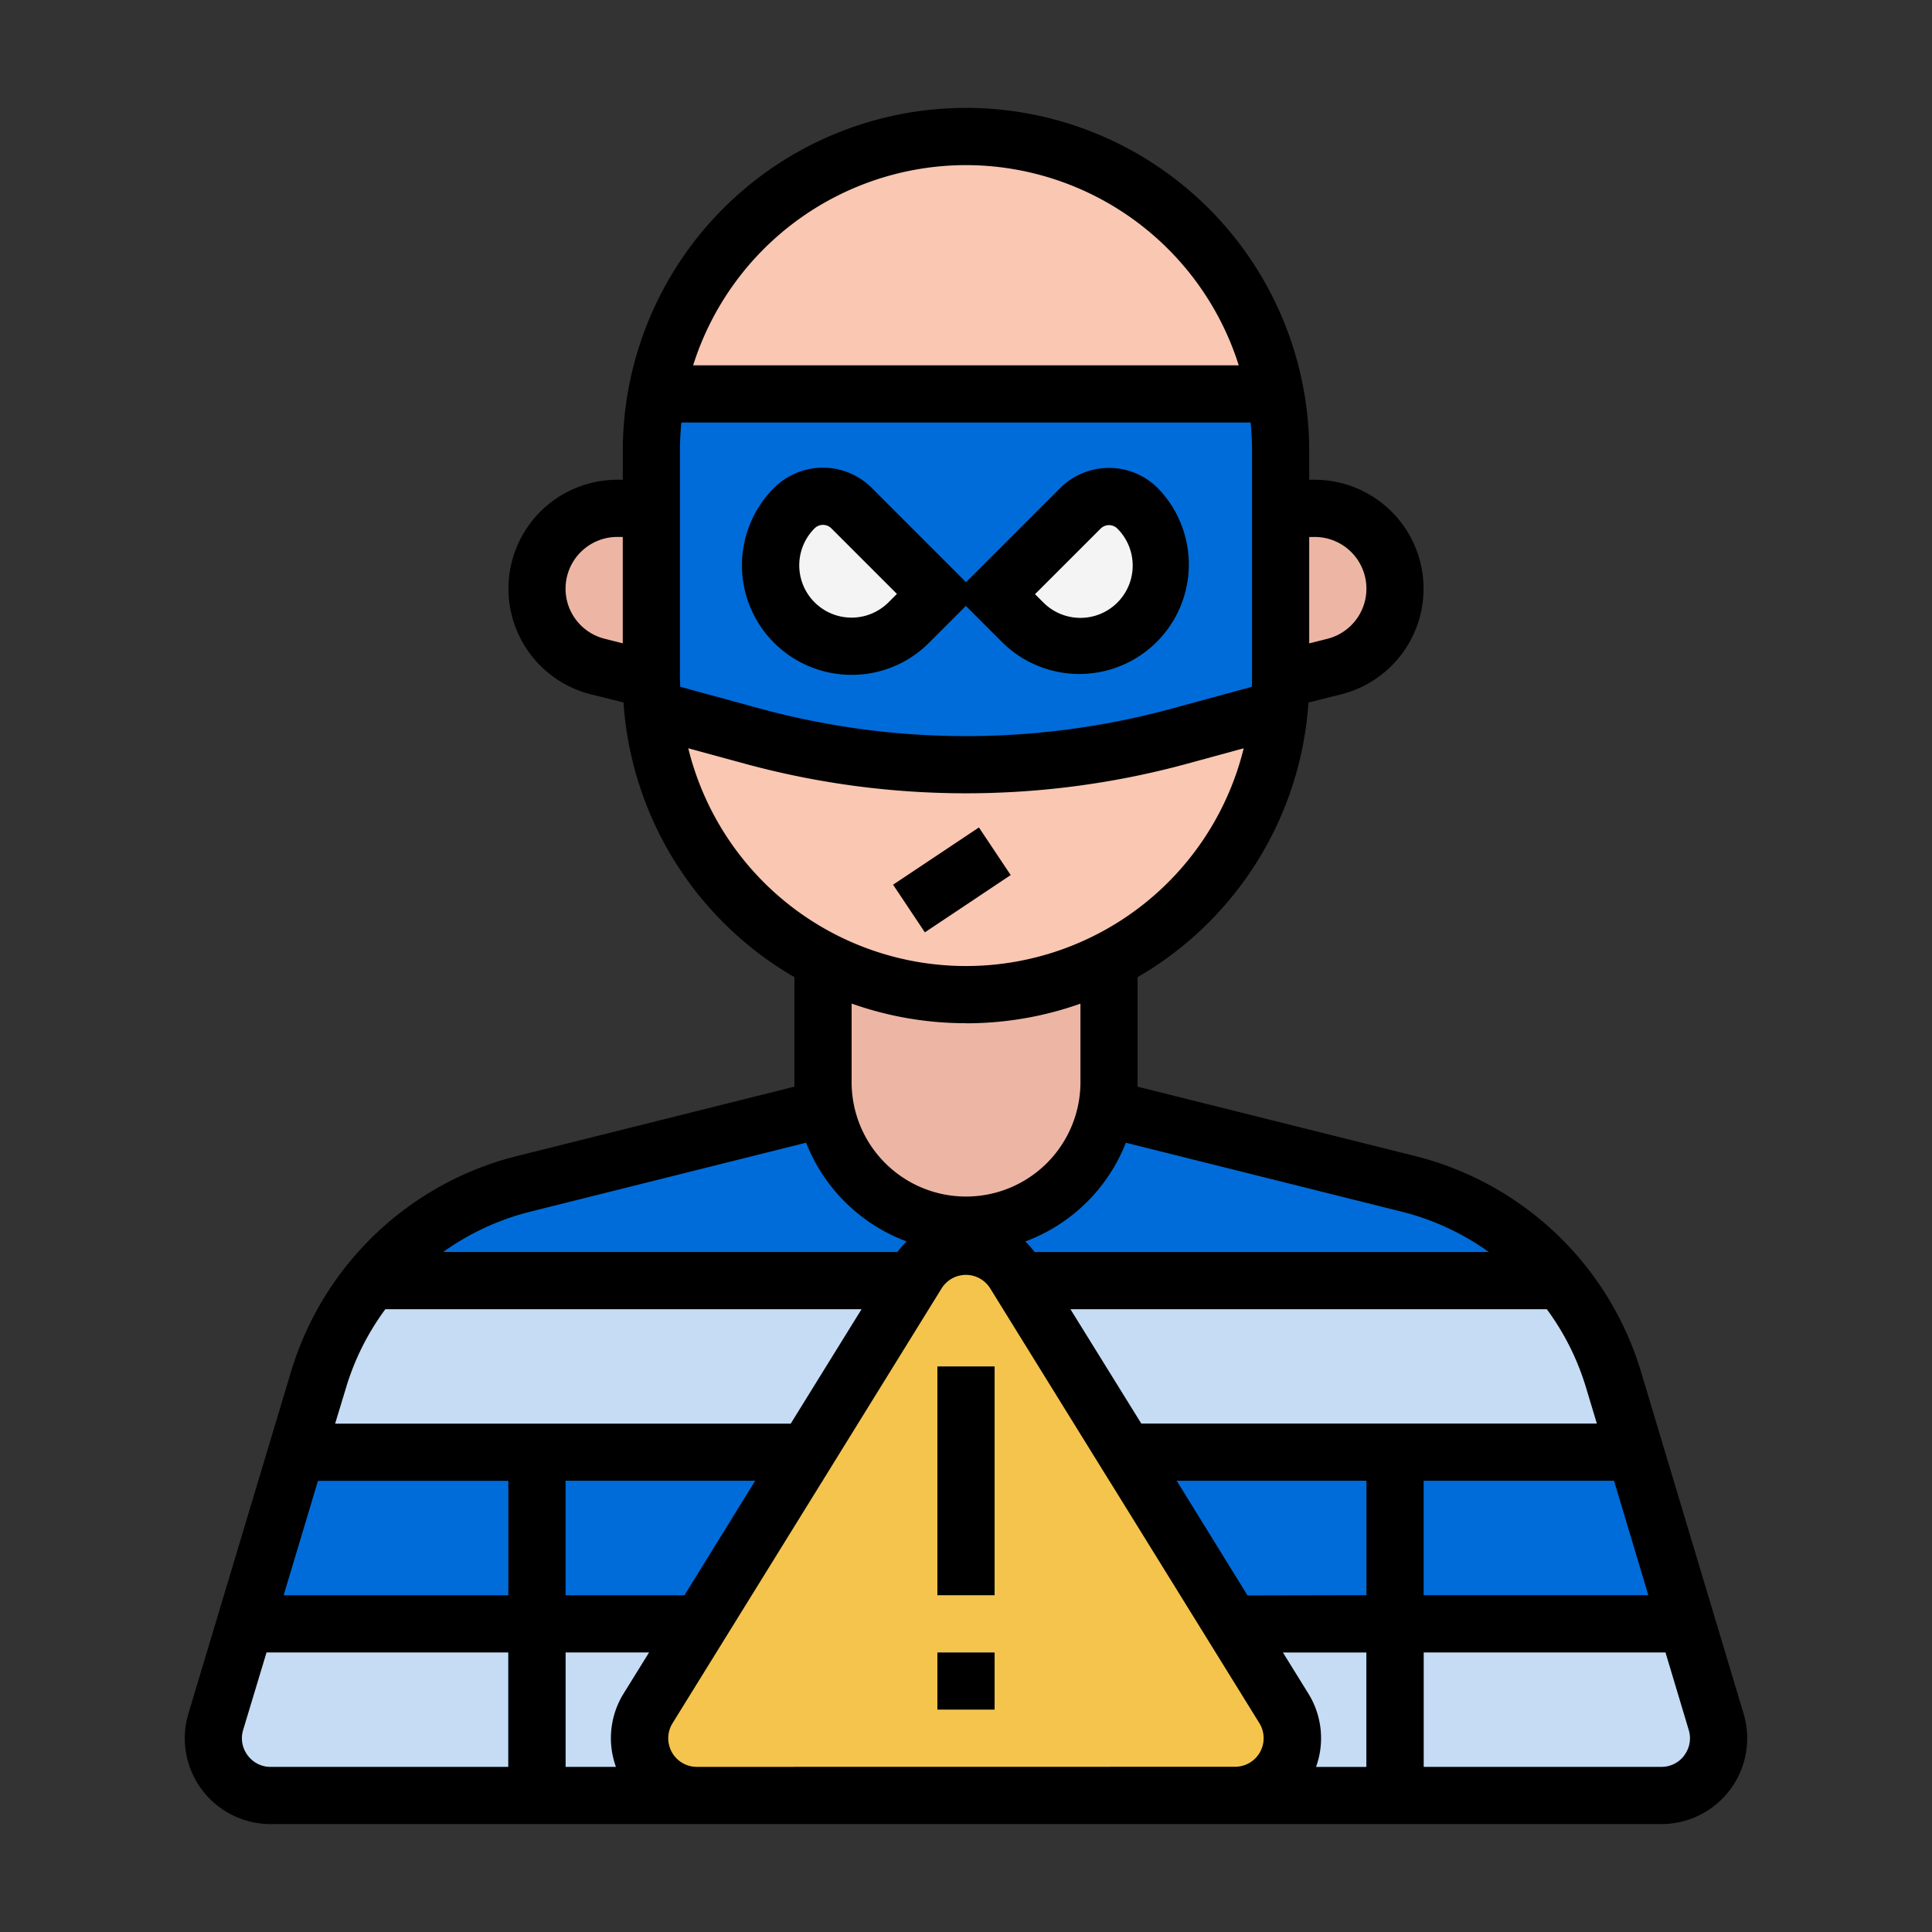 <svg xmlns="http://www.w3.org/2000/svg" xmlns:xlink="http://www.w3.org/1999/xlink" width="85" height="85" viewBox="0 0 85 85"><rect x="0" y="0" width="85" height="85" fill="#333333" stroke="none"/><defs><clipPath id="a"><rect width="85" height="85" transform="translate(200 12037)" fill="#2ff980"/></clipPath></defs><g transform="translate(-200 -12037)" clip-path="url(#a)"><g transform="translate(170.626 12025.747)"><path d="M111.621,322.961,107.1,307.89a12.584,12.584,0,0,0-9-8.592L84.908,296H72.324l-13.19,3.3a12.584,12.584,0,0,0-9,8.592l-4.522,15.072a2.517,2.517,0,0,0,2.411,3.24H109.21a2.517,2.517,0,0,0,2.411-3.24Z" transform="translate(-6.742 -235.955)" fill="#006cda"/><path d="M127.693,351.55l-.963-3.211a12.573,12.573,0,0,0-2.3-4.339H72.067a12.573,12.573,0,0,0-2.3,4.339L68.8,351.55Z" transform="translate(-26.373 -276.405)" fill="#c6dcf5"/><path d="M111.621,444.31,110.328,440H46.9l-1.293,4.31a2.517,2.517,0,0,0,2.411,3.24H109.21a2.517,2.517,0,0,0,2.411-3.24Z" transform="translate(-6.742 -357.304)" fill="#c6dcf5"/><path d="M368,392h2.517v15.1H368Z" transform="translate(-278.509 -316.854)" fill="#0063b5"/><path d="M216,248v6.292a6.292,6.292,0,1,0,12.584,0V248Z" transform="translate(-150.418 -195.506)" fill="#edb6a4"/><path d="M181.842,24A13.843,13.843,0,0,0,168,37.842V47.91a13.842,13.842,0,0,0,27.685,0V37.842A13.842,13.842,0,0,0,181.842,24Z" transform="translate(-109.969 -6.741)" fill="#f9c7b2"/><path d="M168.229,95.986A13.922,13.922,0,0,0,168,98.5V108.57c0,.43.021.855.059,1.274l4.382,1.2a35.73,35.73,0,0,0,18.8,0l4.382-1.2c.038-.42.059-.845.059-1.274V98.5a13.926,13.926,0,0,0-.229-2.519Z" transform="translate(-109.969 -67.402)" fill="#006cda"/><path d="M345.5,128H344v7.55l2.357-.589A3.533,3.533,0,0,0,345.5,128Z" transform="translate(-258.284 -94.382)" fill="#edb6a4"/><path d="M139.532,128a3.533,3.533,0,0,0-.857,6.961l2.357.589V128Z" transform="translate(-83.001 -94.382)" fill="#edb6a4"/><path d="M0,0H4.537V2.517H0Z" transform="matrix(0.832, -0.555, 0.555, 0.832, 68.667, 50.176)" fill="#d89e8f"/><path d="M264,128.983l3.775-3.775a1.78,1.78,0,0,1,2.517,0,3.559,3.559,0,1,1-5.034,5.034Z" transform="translate(-190.868 -91.589)" fill="#f4f4f4"/><path d="M208.707,128.915l-3.775-3.775a1.78,1.78,0,0,0-2.517,0,3.559,3.559,0,1,0,5.034,5.034Z" transform="translate(-138.092 -91.532)" fill="#f4f4f4"/><path d="M193.062,354.718,181.221,335.59a2.517,2.517,0,0,0-4.28,0L165.1,354.718a2.517,2.517,0,0,0,2.14,3.842h23.682a2.517,2.517,0,0,0,2.14-3.842Z" transform="translate(-107.207 -268.313)" fill="#f4c44d"/><path d="M248,368h2.517v10.067H248Z" transform="translate(-177.385 -296.63)" fill="#f4f4f4"/><path d="M248,448h2.517v2.517H248Z" transform="translate(-177.385 -364.046)" fill="#f4f4f4"/><path d="M128,392h2.517v15.1H128Z" transform="translate(-76.261 -316.854)" fill="#0063b5"/><path d="M0,0H4.537V2.517H0Z" transform="matrix(0.832, -0.555, 0.555, 0.832, 68.667, 50.176)"/><path d="M198.19,125.741a4.786,4.786,0,0,0,3.407-1.411l1.622-1.622,1.632,1.632a4.818,4.818,0,0,0,6.813-6.813,3.042,3.042,0,0,0-4.3,0l-4.138,4.139-4.149-4.149a3.042,3.042,0,0,0-4.3,0,4.818,4.818,0,0,0,3.407,8.224Zm10.957-6.434a.522.522,0,0,1,.737,0,2.3,2.3,0,0,1-3.254,3.254l-.369-.369Zm-12.584-.011a.522.522,0,0,1,.737,0l2.885,2.885-.369.369a2.3,2.3,0,1,1-3.254-3.254Z" transform="translate(-131.35 -84.798)"/><path d="M248,368h2.517v10.067H248Z" transform="translate(-177.385 -296.63)"/><path d="M248,448h2.517v2.517H248Z" transform="translate(-177.385 -364.046)"/><path d="M106.084,86.645l-4.522-15.072a13.905,13.905,0,0,0-9.9-9.452L79.417,59.061c0-.091.007-.182.007-.274V54.242A15.118,15.118,0,0,0,86.941,42.16l1.437-.359a4.792,4.792,0,0,0-1.162-9.44h-.242V31.1a15.1,15.1,0,1,0-30.2,0V32.36h-.242a4.792,4.792,0,0,0-1.162,9.44l1.437.359a15.118,15.118,0,0,0,7.517,12.083v4.544c0,.092,0,.183.007.274L52.086,62.122a13.905,13.905,0,0,0-9.9,9.452L37.663,86.645a3.775,3.775,0,0,0,3.616,4.86h61.189a3.775,3.775,0,0,0,3.616-4.86Zm-19.159-.9-1.107-1.788h3.673v5.034H87.274a3.721,3.721,0,0,0-.349-3.246Zm-2.665-4.3L81.144,76.4h8.348v5.034ZM92.008,76.4h8.376l1.51,5.034H92.008Zm7.621-2.517H79.586L76.47,68.854H97.428A11.262,11.262,0,0,1,99.152,72.3ZM91.05,64.563a11.277,11.277,0,0,1,3.826,1.774H74.892a3.794,3.794,0,0,0-.409-.465,7.589,7.589,0,0,0,4.424-4.344ZM59.289,41.169V31.1c0-.425.022-.844.063-1.258H84.395c.041.414.063.834.063,1.258V41.169c0,.1-.005.2-.008.3l-3.506.956a34.5,34.5,0,0,1-18.14,0L59.3,41.468c0-.1-.008-.2-.008-.3Zm27.927-6.292a2.275,2.275,0,0,1,.552,4.482l-.794.2v-4.68ZM71.874,18.517a12.606,12.606,0,0,1,12,8.809H59.869a12.606,12.606,0,0,1,12-8.809ZM54.256,37.151a2.277,2.277,0,0,1,2.275-2.275h.242v4.68l-.794-.2a2.272,2.272,0,0,1-1.723-2.207Zm5.4,7.023,2.486.678a37.015,37.015,0,0,0,19.467,0l2.483-.677a12.582,12.582,0,0,1-24.437,0Zm12.219,12.1a15.032,15.032,0,0,0,5.034-.864v3.381a5.034,5.034,0,1,1-10.067,0V55.406a15.032,15.032,0,0,0,5.034.864ZM52.7,64.563,64.84,61.527a7.589,7.589,0,0,0,4.424,4.344,3.794,3.794,0,0,0-.409.465H48.871A11.276,11.276,0,0,1,52.7,64.563Zm-6.378,4.291H67.278l-3.116,5.034H44.118L44.6,72.3a11.262,11.262,0,0,1,1.724-3.443ZM56.473,88.988H54.256V83.955h3.673l-1.107,1.788a3.721,3.721,0,0,0-.349,3.246Zm3.014-7.55H54.256V76.4H62.6Zm-7.748,0H41.853l1.51-5.034h8.376ZM40.27,88.481a1.247,1.247,0,0,1-.2-1.113L41.1,83.955H51.739v5.034H41.279A1.247,1.247,0,0,1,40.27,88.481Zm19.763.507a1.258,1.258,0,0,1-1.07-1.921l6.6-10.663h.018v-.029L70.8,67.939a1.258,1.258,0,0,1,2.14,0l5.222,8.436V76.4h.018l6.6,10.663a1.258,1.258,0,0,1-1.07,1.921Zm43.445-.507a1.247,1.247,0,0,1-1.01.507H92.008V83.955h10.641l1.024,3.414a1.247,1.247,0,0,1-.2,1.113Z" transform="translate(0)"/></g></g></svg>